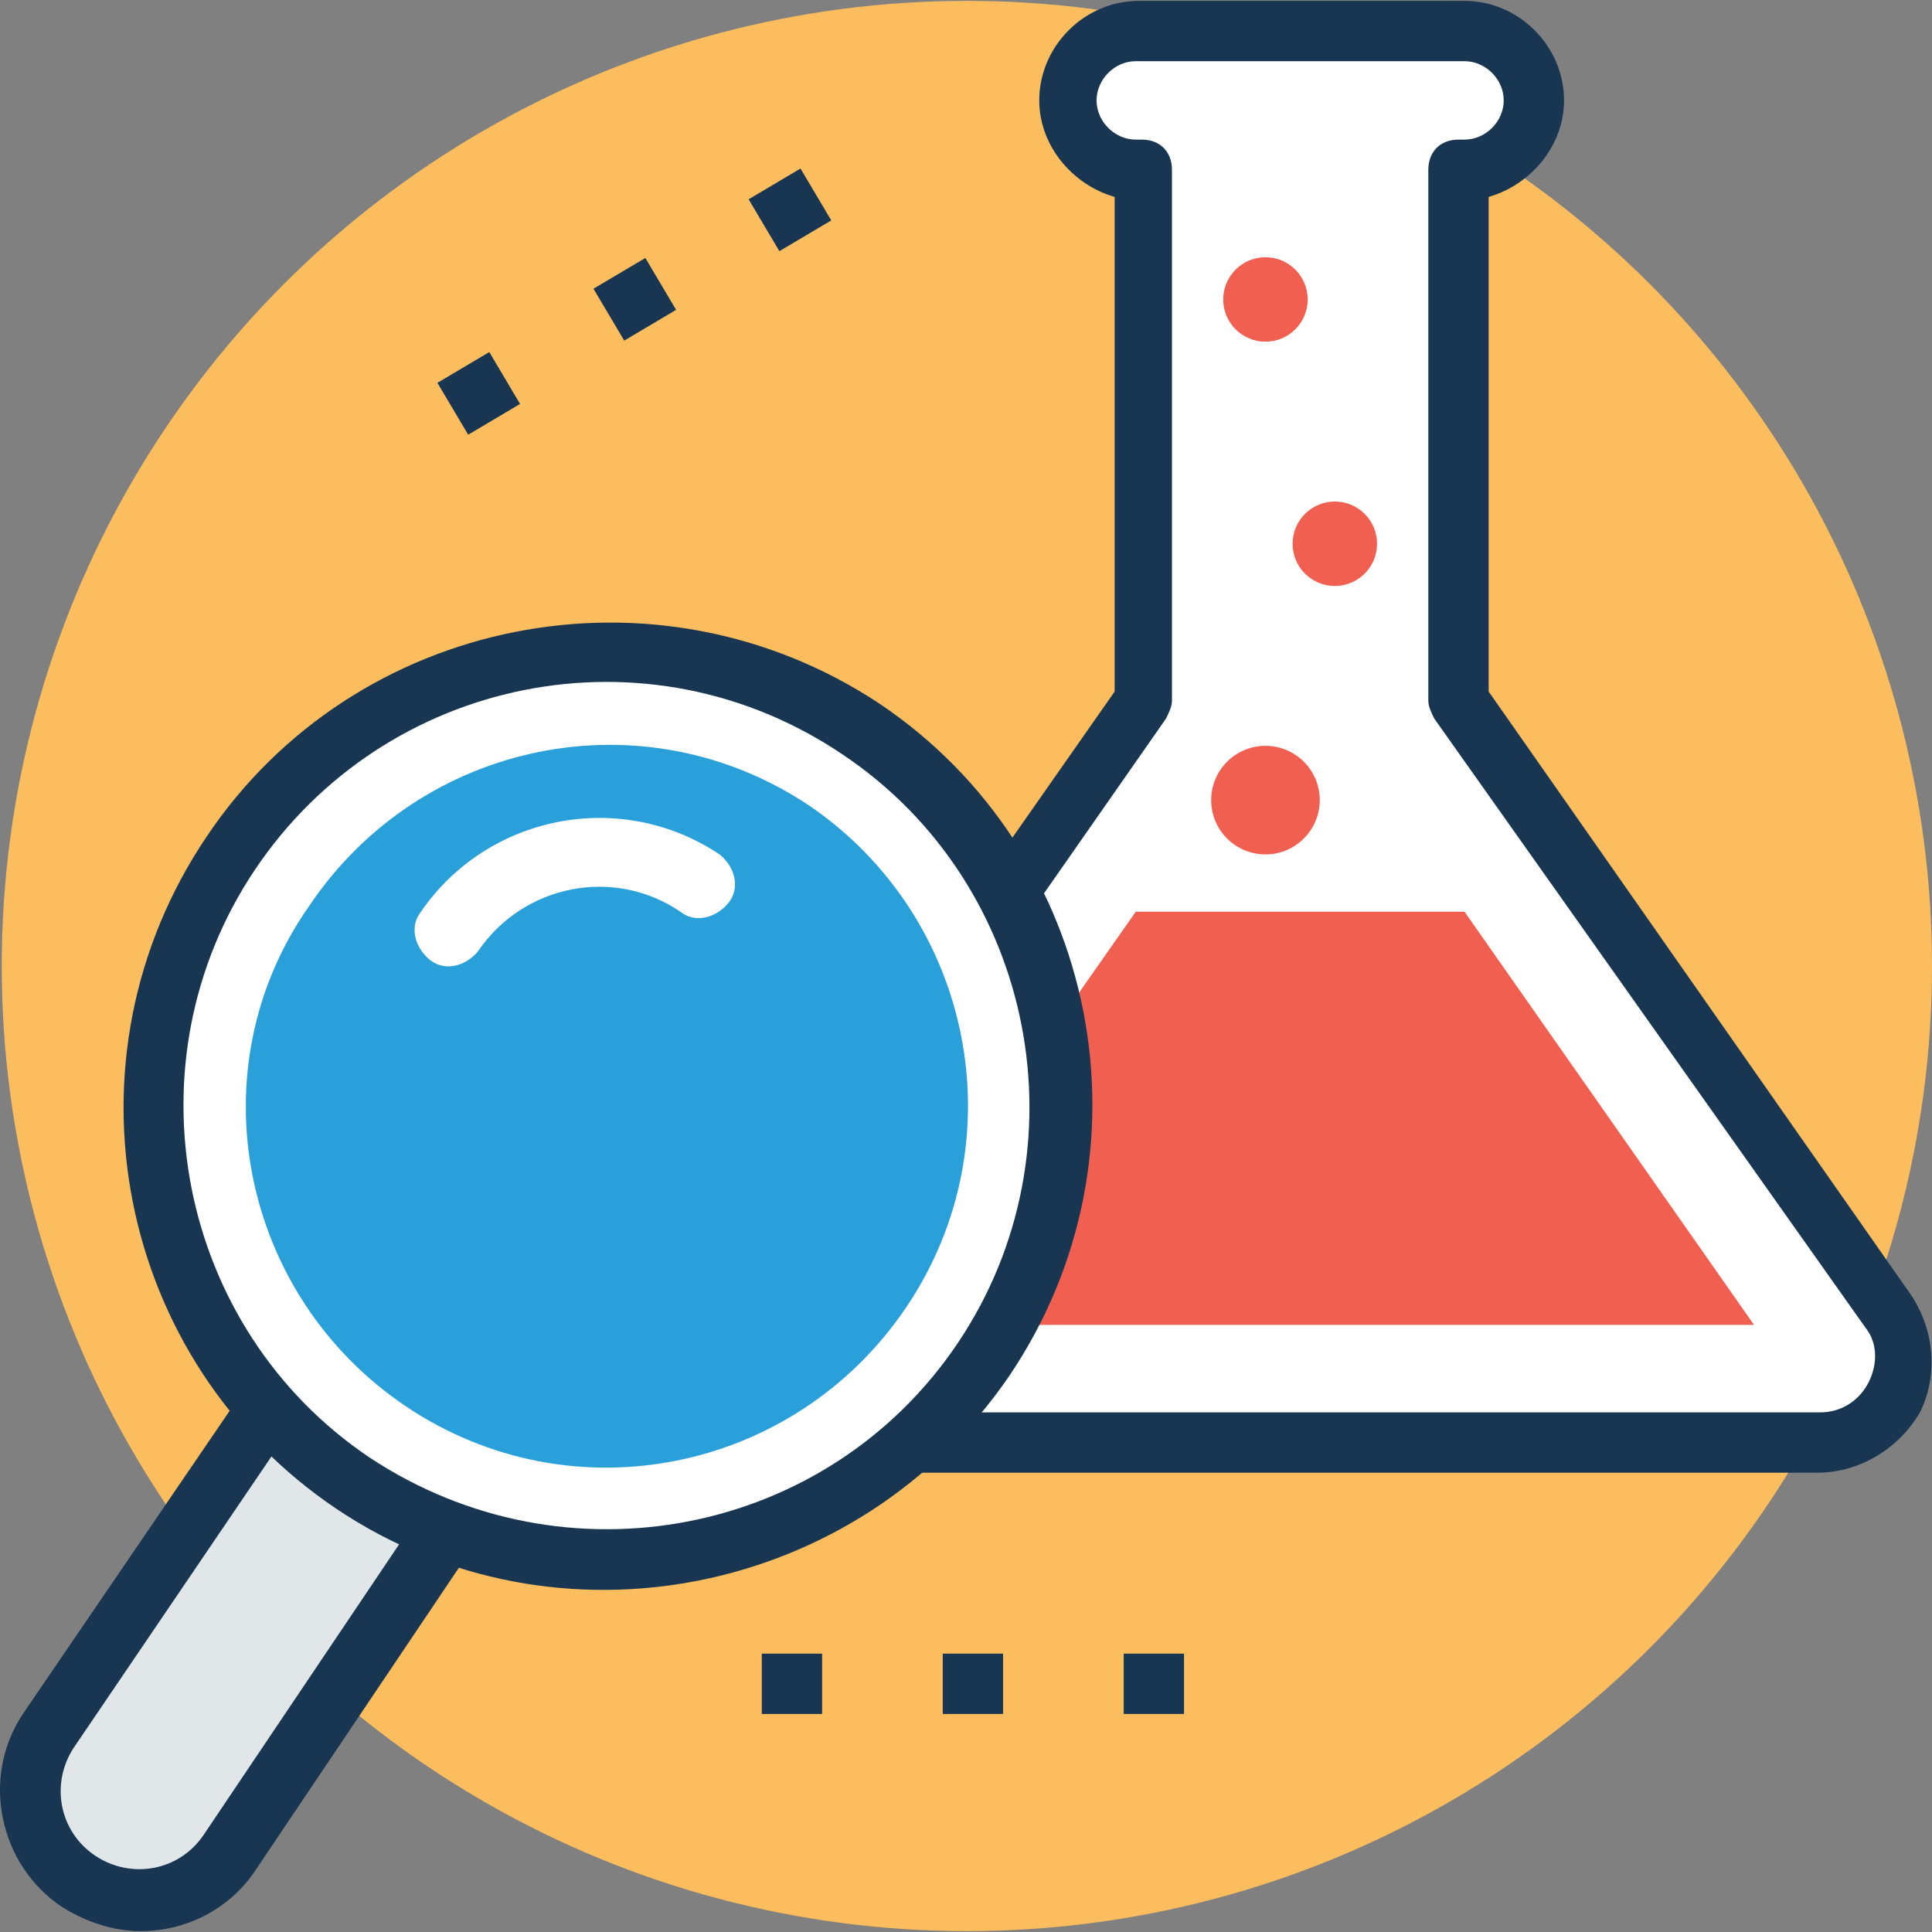 <?xml version="1.0" encoding="iso-8859-1"?>
<!-- Generator: Adobe Illustrator 19.0.0, SVG Export Plug-In . SVG Version: 6.00 Build 0)  -->
<svg version="1.1" id="Capa_1" xmlns="http://www.w3.org/2000/svg" xmlns:xlink="http://www.w3.org/1999/xlink" x="0px" y="0px"
	 viewBox="0 0 504.58 504.58" style="enable-background:new 0 0 504.58 504.58;" xml:space="preserve">
<rect x="0" y="0" width="504.58" height="504.58" fill="#808080" stroke="none"/>
<circle style="fill:#FCBD5E;" cx="252.518" cy="252.29" r="252.062"/>
<g>
	<rect x="198.955" y="431.884" style="fill:#183651;" width="15.754" height="15.754"/>
	<rect x="246.217" y="431.884" style="fill:#183651;" width="15.754" height="15.754"/>
	<rect x="293.478" y="431.884" style="fill:#183651;" width="15.754" height="15.754"/>
	
		<rect x="117.141" y="94.785" transform="matrix(-0.86 0.51 -0.51 -0.86 284.904 127.27)" style="fill:#183651;" width="15.754" height="15.754"/>
	
		<rect x="157.879" y="70.256" transform="matrix(-0.86 0.51 -0.51 -0.86 348.185 60.823)" style="fill:#183651;" width="15.753" height="15.753"/>
	
		<rect x="198.37" y="46.825" transform="matrix(-0.86 0.51 -0.51 -0.86 411.579 -3.336)" style="fill:#183651;" width="15.754" height="15.754"/>
</g>
<path style="fill:#FFFFFF;" d="M492.764,342.087L380.912,182.973V44.339h1.575c10.24,0,18.117-7.877,18.117-18.117
	s-7.877-18.117-18.117-18.117h-85.858c-10.24,0-18.117,7.877-18.117,18.117s7.877,18.117,18.117,18.117h1.575v138.634
	L187.14,342.087c-10.24,14.178,0,34.658,18.117,34.658h270.178C492.764,376.745,503.004,357.053,492.764,342.087z"/>
<path style="fill:#183651;" d="M474.647,384.622H204.469c-11.028,0-21.268-6.302-25.994-15.754
	c-5.514-10.24-4.726-21.268,2.363-30.72L291.115,180.61V51.428c-11.028-3.151-19.692-13.391-19.692-25.206
	c0-14.178,11.815-25.994,25.994-25.994h85.071c14.178,0,25.994,11.815,25.994,25.994c0,11.815-8.665,22.055-19.692,25.206V180.61
	l110.277,157.538c6.302,9.452,7.089,21.268,2.363,30.72C495.915,378.321,485.675,384.622,474.647,384.622z M296.629,15.982
	c-5.514,0-10.24,4.726-10.24,10.24s4.726,10.24,10.24,10.24h1.575c4.726,0,7.877,3.151,7.877,7.877v138.634
	c0,1.575-0.788,3.151-1.575,4.726L193.441,346.813c-3.151,4.726-3.151,9.452-0.788,14.178s7.089,7.877,12.603,7.877h270.178
	c5.514,0,10.24-3.151,12.603-7.877s2.363-10.24-0.788-14.178l-112.64-159.114c-0.788-1.575-1.575-3.151-1.575-4.726V44.339
	c0-4.726,3.151-7.877,7.877-7.877h1.575c5.514,0,10.24-4.726,10.24-10.24s-4.726-10.24-10.24-10.24H296.629z"/>
<g>
	<polygon style="fill:#F05F50;" points="296.629,238.111 221.011,346.025 458.106,346.025 382.487,238.111 	"/>
	<circle style="fill:#F05F50;" cx="348.617" cy="142.013" r="11.028"/>
	<circle style="fill:#F05F50;" cx="330.5" cy="208.967" r="14.178"/>
	<circle style="fill:#F05F50;" cx="330.5" cy="78.21" r="11.028"/>
</g>
<path style="fill:#E1E6E8;" d="M105.22,315.305L13.06,452.364c-8.665,13.391-5.514,30.72,7.877,39.385
	c13.391,8.665,30.72,5.514,39.385-7.877l92.16-136.271L105.22,315.305z"/>
<path style="fill:#183651;" d="M36.691,504.351L36.691,504.351c-7.089,0-14.178-2.363-20.48-6.302
	c-16.542-11.028-21.268-33.871-10.24-50.412l92.948-136.271c2.363-3.938,7.089-4.726,11.028-2.363l47.262,31.508
	c1.575,0.788,3.151,3.151,3.151,4.726c0.788,2.363,0,3.938-1.575,6.302l-92.16,137.058C60.321,498.05,49.294,504.351,36.691,504.351
	z M107.583,326.333L19.361,456.302c-6.302,9.452-3.938,22.055,5.514,28.357c9.452,6.302,22.055,3.938,28.357-5.514l87.434-129.969
	L107.583,326.333z"/>
<ellipse style="fill:#FFFFFF;" cx="157.845" cy="288.826" rx="118.153" ry="118.153"/>
<path style="fill:#183651;" d="M87.891,394.075C30.389,355.478,14.635,276.708,54.02,218.419
	c38.597-57.502,117.366-73.255,175.655-34.658c57.502,38.597,73.255,117.366,33.871,175.655
	C224.161,416.918,145.392,432.671,87.891,394.075z M66.623,227.084c-33.871,50.412-20.48,119.729,29.932,153.6
	c51.2,33.871,119.729,20.48,153.6-29.932s20.48-119.729-29.932-153.6C169.023,162.493,100.494,176.671,66.623,227.084z"/>
<path style="fill:#2AA0DA;" d="M106.007,367.293c43.323,29.145,101.612,17.329,130.757-25.994s17.329-101.612-25.206-130.757
	c-43.323-29.145-101.612-17.329-130.757,25.994C50.869,279.071,62.684,338.148,106.007,367.293L106.007,367.293z"/>
<path style="fill:#FFFFFF;" d="M112.309,250.715c3.938,3.151,9.452,1.575,12.603-2.363c11.815-17.329,35.446-22.055,52.775-10.24
	c3.938,3.151,9.452,1.575,12.603-2.363c3.151-3.938,1.575-9.452-2.363-12.603c-25.994-17.329-60.652-10.24-77.982,14.966
	C106.795,242.05,108.371,247.564,112.309,250.715L112.309,250.715z"/>
<g>
</g>
<g>
</g>
<g>
</g>
<g>
</g>
<g>
</g>
<g>
</g>
<g>
</g>
<g>
</g>
<g>
</g>
<g>
</g>
<g>
</g>
<g>
</g>
<g>
</g>
<g>
</g>
<g>
</g>
</svg>

